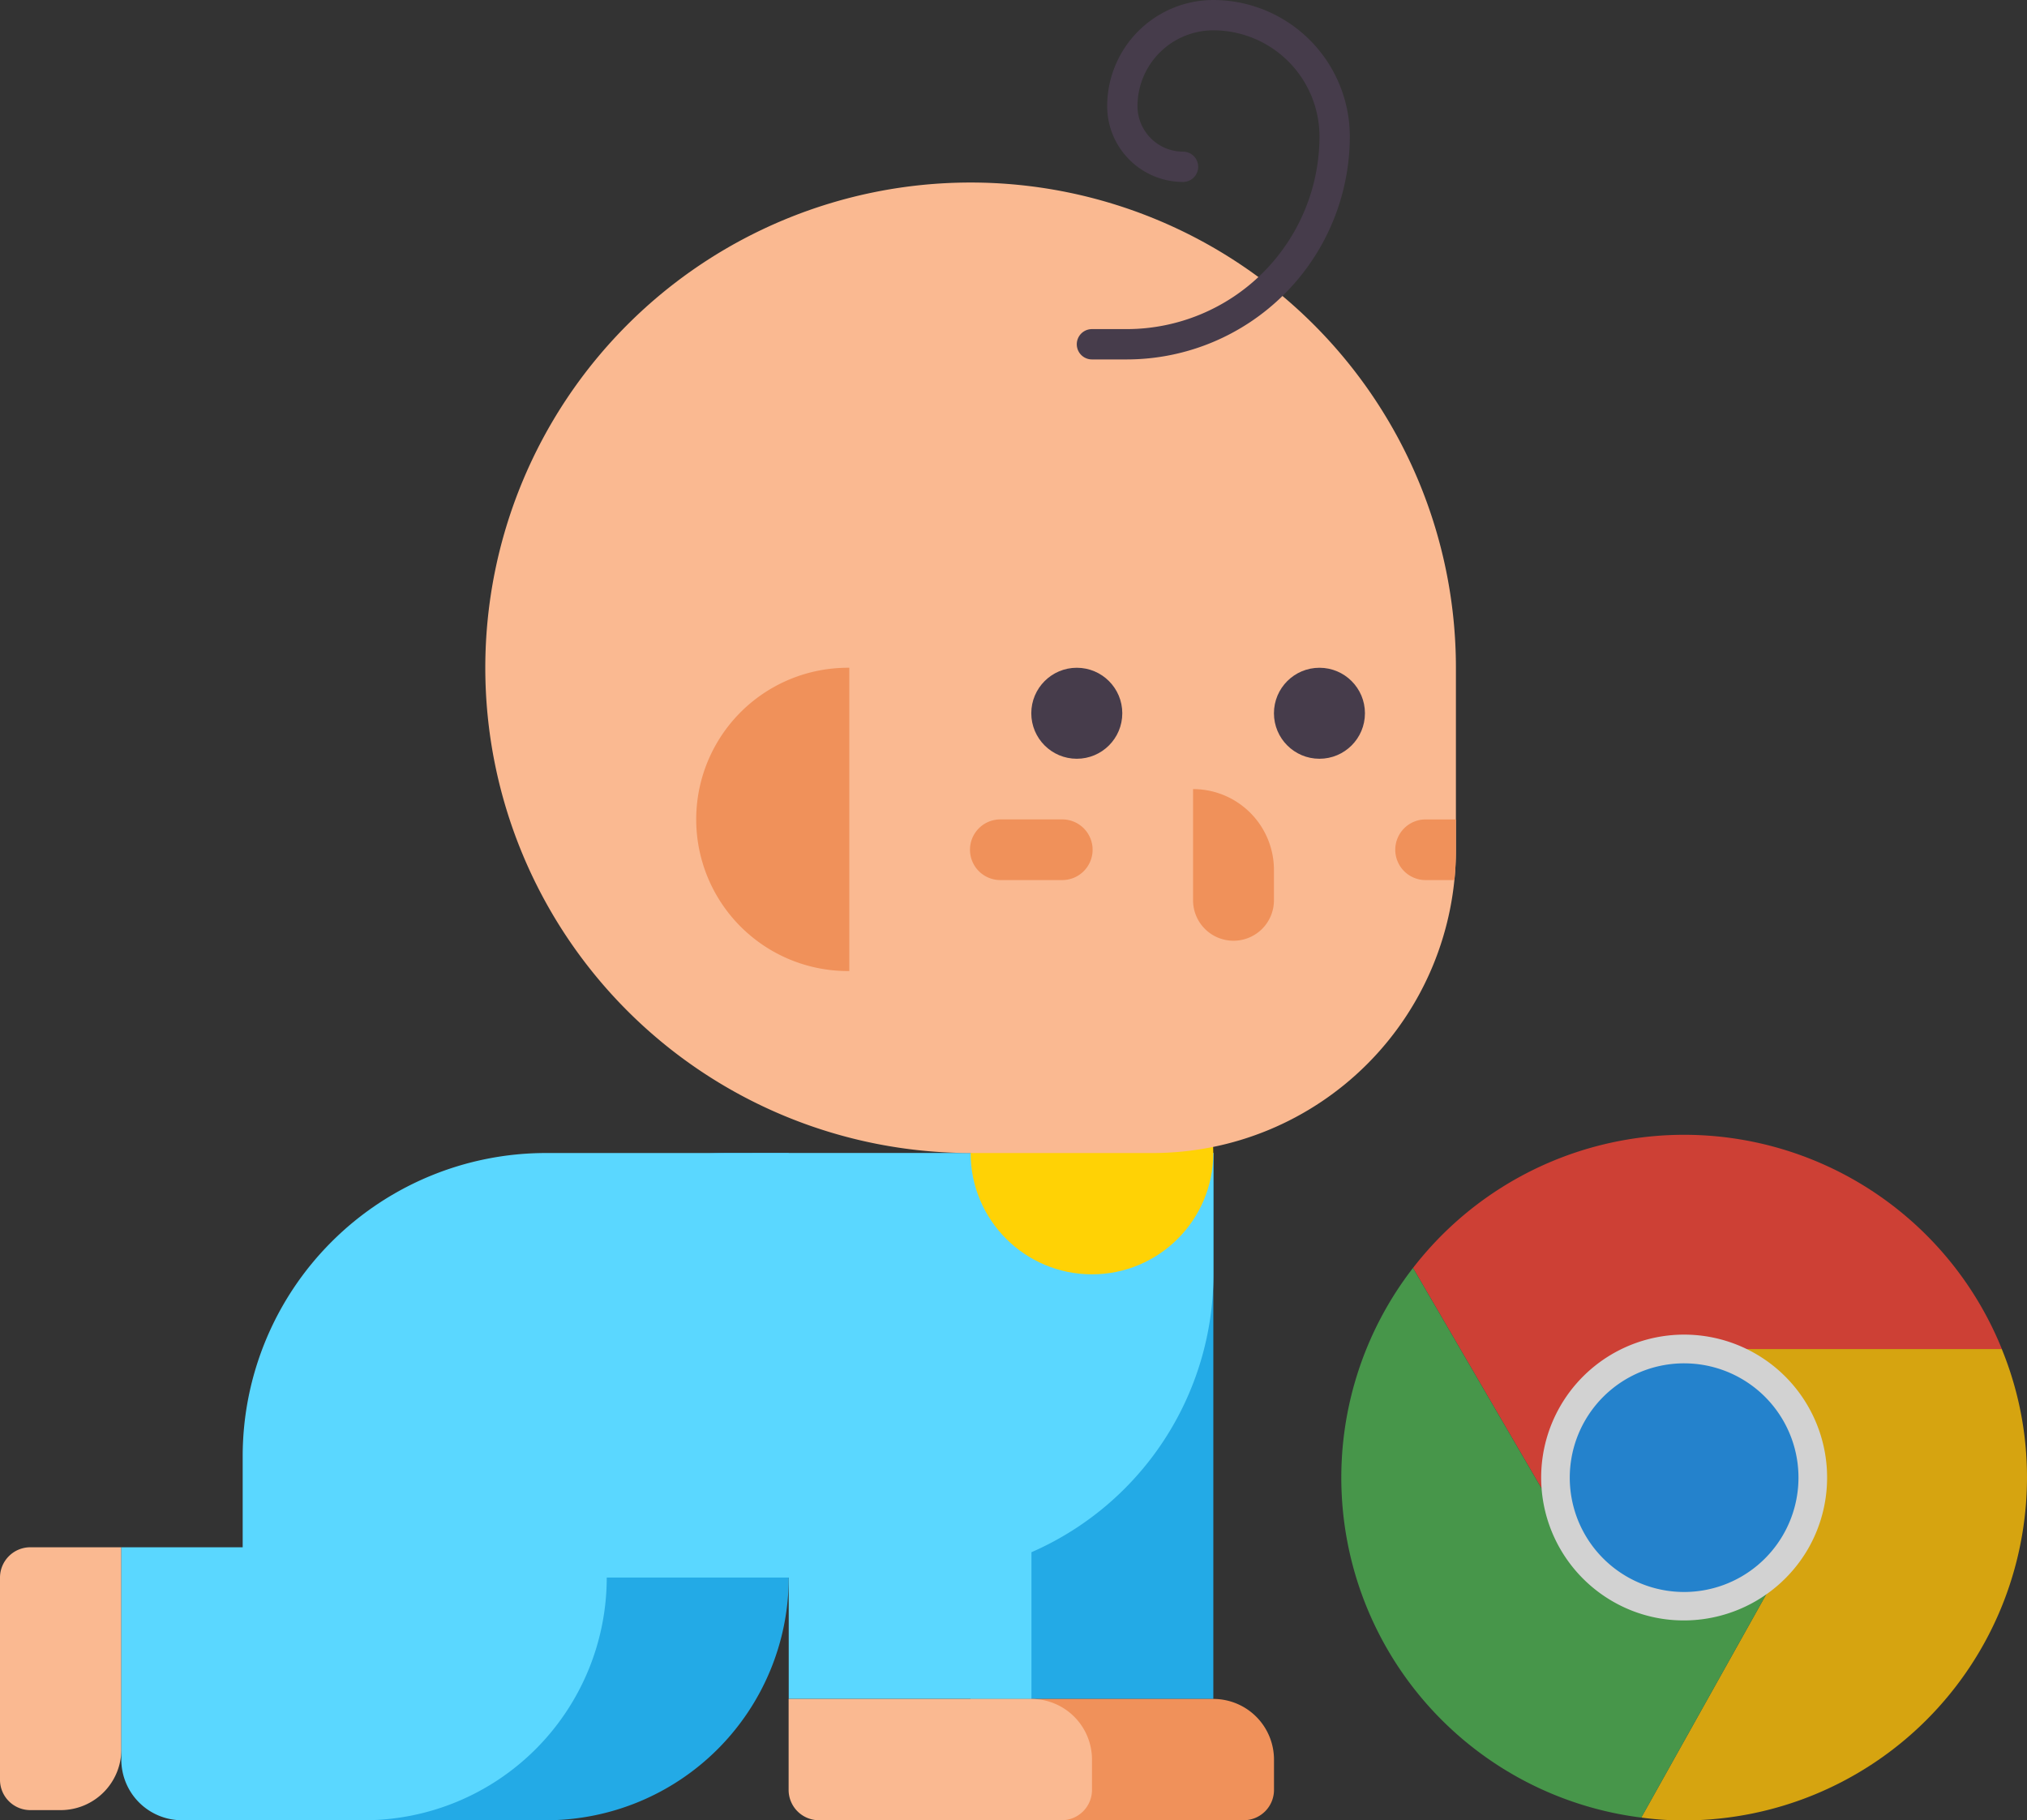 <svg xmlns="http://www.w3.org/2000/svg" width="152" height="136.526" viewBox="0 0 152 136.526">
    <rect x="0" y="0" width="152" height="136.526" fill="#333333" stroke="none"/>
    <g id="Group_230" data-name="Group 230" transform="translate(-118 -71)">
        <g id="baby-boy" transform="translate(118 71)">
            <g id="Group_172" data-name="Group 172" transform="translate(72.785 86.474)">
                <g id="Group_171" data-name="Group 171" transform="translate(0)">
                    <g id="Group_170" data-name="Group 170">
                        <g id="Group_169" data-name="Group 169">
                            <path id="Path_146" data-name="Path 146" d="M338.2,361.015H320V329.172a9.1,9.1,0,0,1,9.1-9.1h9.1Z" transform="translate(-320 -320.074)" fill="#23aae6"/>
                        </g>
                    </g>
                </g>
            </g>
            <g id="Group_176" data-name="Group 176" transform="translate(72.785 127.415)">
                <g id="Group_175" data-name="Group 175" transform="translate(0)">
                    <g id="Group_174" data-name="Group 174">
                        <g id="Group_173" data-name="Group 173">
                            <path id="Path_147" data-name="Path 147" d="M340.471,473.172h-18.2A2.275,2.275,0,0,1,320,470.9v-6.824h18.2a4.549,4.549,0,0,1,4.549,4.549V470.9A2.275,2.275,0,0,1,340.471,473.172Z" transform="translate(-320 -464.074)" fill="#f0915a"/>
                        </g>
                    </g>
                </g>
            </g>
            <g id="Group_180" data-name="Group 180" transform="translate(22.745 86.474)">
                <g id="Group_179" data-name="Group 179">
                    <g id="Group_178" data-name="Group 178">
                        <g id="Group_177" data-name="Group 177">
                            <path id="Path_148" data-name="Path 148" d="M175.843,320.074A22.745,22.745,0,0,0,153.1,342.819v9.1H144v13.647a4.549,4.549,0,0,0,4.549,4.549H162.2a18.2,18.2,0,0,0,18.2-18.2V320.074Z" transform="translate(-144 -320.074)" fill="#23aae6"/>
                        </g>
                    </g>
                </g>
            </g>
            <g id="Group_184" data-name="Group 184" transform="translate(0 116.042)">
                <g id="Group_183" data-name="Group 183" transform="translate(0)">
                    <g id="Group_182" data-name="Group 182">
                        <g id="Group_181" data-name="Group 181">
                            <path id="Path_149" data-name="Path 149" d="M66.275,443.786h2.275a4.549,4.549,0,0,0,4.549-4.549V424.074H66.275A2.275,2.275,0,0,0,64,426.349v15.163A2.274,2.274,0,0,0,66.275,443.786Z" transform="translate(-64 -424.074)" fill="#fab991"/>
                        </g>
                    </g>
                </g>
            </g>
            <g id="Group_188" data-name="Group 188" transform="translate(9.098 86.474)">
                <g id="Group_187" data-name="Group 187">
                    <g id="Group_186" data-name="Group 186">
                        <g id="Group_185" data-name="Group 185">
                            <path id="Path_150" data-name="Path 150" d="M127.843,320.074A22.745,22.745,0,0,0,105.1,342.819v6.824H96v15.922a4.549,4.549,0,0,0,4.549,4.549H114.2a18.2,18.2,0,0,0,18.2-18.2h13.647v9.1h18.2v-11a22.746,22.746,0,0,0,13.647-20.847v-9.1Z" transform="translate(-96 -320.074)" fill="#5ad7ff"/>
                        </g>
                    </g>
                </g>
            </g>
            <g id="Group_192" data-name="Group 192" transform="translate(59.137 127.415)">
                <g id="Group_191" data-name="Group 191" transform="translate(0)">
                    <g id="Group_190" data-name="Group 190">
                        <g id="Group_189" data-name="Group 189">
                            <path id="Path_151" data-name="Path 151" d="M292.471,473.172h-18.2A2.275,2.275,0,0,1,272,470.9v-6.824h18.2a4.549,4.549,0,0,1,4.549,4.549V470.9A2.275,2.275,0,0,1,292.471,473.172Z" transform="translate(-272 -464.074)" fill="#fab991"/>
                        </g>
                    </g>
                </g>
            </g>
            <g id="Group_196" data-name="Group 196" transform="translate(72.785 77.376)">
                <g id="Group_195" data-name="Group 195" transform="translate(0)">
                    <g id="Group_194" data-name="Group 194">
                        <g id="Group_193" data-name="Group 193">
                            <circle id="Ellipse_30" data-name="Ellipse 30" cx="9.098" cy="9.098" r="9.098" fill="#ffd205"/>
                        </g>
                    </g>
                </g>
            </g>
            <g id="Group_200" data-name="Group 200" transform="translate(36.392 13.689)">
                <g id="Group_199" data-name="Group 199" transform="translate(0 0)">
                    <g id="Group_198" data-name="Group 198">
                        <g id="Group_197" data-name="Group 197">
                            <path id="Path_152" data-name="Path 152" d="M228.392,64.074a36.392,36.392,0,1,0,0,72.785h13.647a22.745,22.745,0,0,0,22.745-22.745V100.466A36.392,36.392,0,0,0,228.392,64.074Z" transform="translate(-192 -64.074)" fill="#fab991"/>
                        </g>
                    </g>
                </g>
            </g>
            <g id="Group_204" data-name="Group 204" transform="translate(52.314 50.081)">
                <g id="Group_203" data-name="Group 203" transform="translate(0 0)">
                    <g id="Group_202" data-name="Group 202">
                        <g id="Group_201" data-name="Group 201">
                            <path id="Path_153" data-name="Path 153" d="M259.373,192.074v22.745a11.373,11.373,0,1,1,0-22.745Z" transform="translate(-248 -192.074)" fill="#f0915a"/>
                        </g>
                    </g>
                </g>
            </g>
            <g id="Group_213" data-name="Group 213" transform="translate(77.334 50.081)">
                <g id="Group_208" data-name="Group 208" transform="translate(0 0)">
                    <g id="Group_207" data-name="Group 207">
                        <g id="Group_206" data-name="Group 206">
                            <g id="Group_205" data-name="Group 205">
                                <circle id="Ellipse_31" data-name="Ellipse 31" cx="3.412" cy="3.412" r="3.412" fill="#463c4b"/>
                            </g>
                        </g>
                    </g>
                </g>
                <g id="Group_212" data-name="Group 212" transform="translate(18.196 0)">
                    <g id="Group_211" data-name="Group 211">
                        <g id="Group_210" data-name="Group 210">
                            <g id="Group_209" data-name="Group 209">
                                <circle id="Ellipse_32" data-name="Ellipse 32" cx="3.412" cy="3.412" r="3.412" fill="#463c4b"/>
                            </g>
                        </g>
                    </g>
                </g>
            </g>
            <g id="Group_217" data-name="Group 217" transform="translate(89.464 59.18)">
                <g id="Group_216" data-name="Group 216">
                    <g id="Group_215" data-name="Group 215">
                        <g id="Group_214" data-name="Group 214">
                            <path id="Path_154" data-name="Path 154" d="M381.7,235.447a3.033,3.033,0,0,1-3.033-3.033v-8.34a6.065,6.065,0,0,1,6.065,6.065v2.275A3.032,3.032,0,0,1,381.7,235.447Z" transform="translate(-378.666 -224.074)" fill="#f0915a"/>
                        </g>
                    </g>
                </g>
            </g>
            <g id="Group_221" data-name="Group 221" transform="translate(72.785 61.454)">
                <g id="Group_220" data-name="Group 220" transform="translate(0)">
                    <g id="Group_219" data-name="Group 219">
                        <g id="Group_218" data-name="Group 218">
                            <path id="Path_155" data-name="Path 155" d="M326.824,236.623h-4.549a2.275,2.275,0,1,1,0-4.549h4.549a2.275,2.275,0,1,1,0,4.549Z" transform="translate(-320 -232.074)" fill="#f0915a"/>
                        </g>
                    </g>
                </g>
            </g>
            <g id="Group_225" data-name="Group 225" transform="translate(104.628 61.454)">
                <g id="Group_224" data-name="Group 224">
                    <g id="Group_223" data-name="Group 223">
                        <g id="Group_222" data-name="Group 222">
                            <path id="Path_156" data-name="Path 156" d="M432,234.349a2.275,2.275,0,0,0,2.275,2.275h2.161c.074-.748.113-1.506.113-2.274v-2.275h-2.275A2.275,2.275,0,0,0,432,234.349Z" transform="translate(-432 -232.074)" fill="#f0915a"/>
                        </g>
                    </g>
                </g>
            </g>
            <g id="Group_229" data-name="Group 229" transform="translate(80.745 0)">
                <g id="Group_228" data-name="Group 228" transform="translate(0)">
                    <g id="Group_227" data-name="Group 227">
                        <g id="Group_226" data-name="Group 226">
                            <path id="Path_157" data-name="Path 157" d="M351.749,42.883h-2.611a1.137,1.137,0,1,1,0-2.275h2.611A14.464,14.464,0,0,0,366.2,26.161a7.97,7.97,0,0,0-7.961-7.961,5.693,5.693,0,0,0-5.686,5.686,3.416,3.416,0,0,0,3.412,3.412,1.137,1.137,0,1,1,0,2.275,5.693,5.693,0,0,1-5.686-5.686,7.97,7.97,0,0,1,7.961-7.961,10.247,10.247,0,0,1,10.235,10.235A16.741,16.741,0,0,1,351.749,42.883Z" transform="translate(-348 -15.926)" fill="#463c4b"/>
                        </g>
                    </g>
                </g>
            </g>
        </g>
        <g id="chrome" transform="translate(218.58 156.106)" opacity="0.8">
            <path id="Path_158" data-name="Path 158" d="M97.723,16.07H73.9a9.641,9.641,0,0,0-8.42,14.354L53.568,9.986A25.694,25.694,0,0,1,97.723,16.07Z" transform="translate(-48.188 0)" fill="#f44336"/>
            <path id="Path_159" data-name="Path 159" d="M252.943,169.662a25.73,25.73,0,0,1-25.709,25.709,22.933,22.933,0,0,1-3.214-.214l11.569-20.674a9.664,9.664,0,0,0-3.535-13.176,9.551,9.551,0,0,0-4.8-1.285h23.8A25.348,25.348,0,0,1,252.943,169.662Z" transform="translate(-201.524 -143.951)" fill="#ffc107"/>
            <path id="Path_160" data-name="Path 160" d="M34.067,119.98,22.5,140.654h-.021a25.694,25.694,0,0,1-17.1-41.22l11.912,20.439.064.107a9.641,9.641,0,0,0,16.711,0Z" transform="translate(-0.001 -89.448)" fill="#4caf50"/>
            <path id="Path_161" data-name="Path 161" d="M177.916,174.481a9.641,9.641,0,0,1-16.711,0l-.064-.107a9.641,9.641,0,0,1,8.42-14.354h.021a9.551,9.551,0,0,1,4.8,1.285A9.664,9.664,0,0,1,177.916,174.481Z" transform="translate(-143.85 -143.95)" fill="#f44336"/>
            <path id="Path_162" data-name="Path 162" d="M177.916,174.481a9.641,9.641,0,0,1-16.711,0l-.064-.107a9.641,9.641,0,0,1,8.42-14.354h.021a9.551,9.551,0,0,1,4.8,1.285A9.664,9.664,0,0,1,177.916,174.481Z" transform="translate(-143.85 -143.95)" fill="#2196f3"/>
            <path id="Path_163" data-name="Path 163" d="M159.959,170.779a10.635,10.635,0,0,1-5.32-1.427,10.721,10.721,0,1,1,14.641-3.929h0A10.772,10.772,0,0,1,159.959,170.779Zm.056-19.282a8.574,8.574,0,1,0,7.406,12.855h0a8.57,8.57,0,0,0-7.4-12.854h0Z" transform="translate(-134.285 -134.356)" fill="#fafafa"/>
        </g>
    </g>
</svg>
